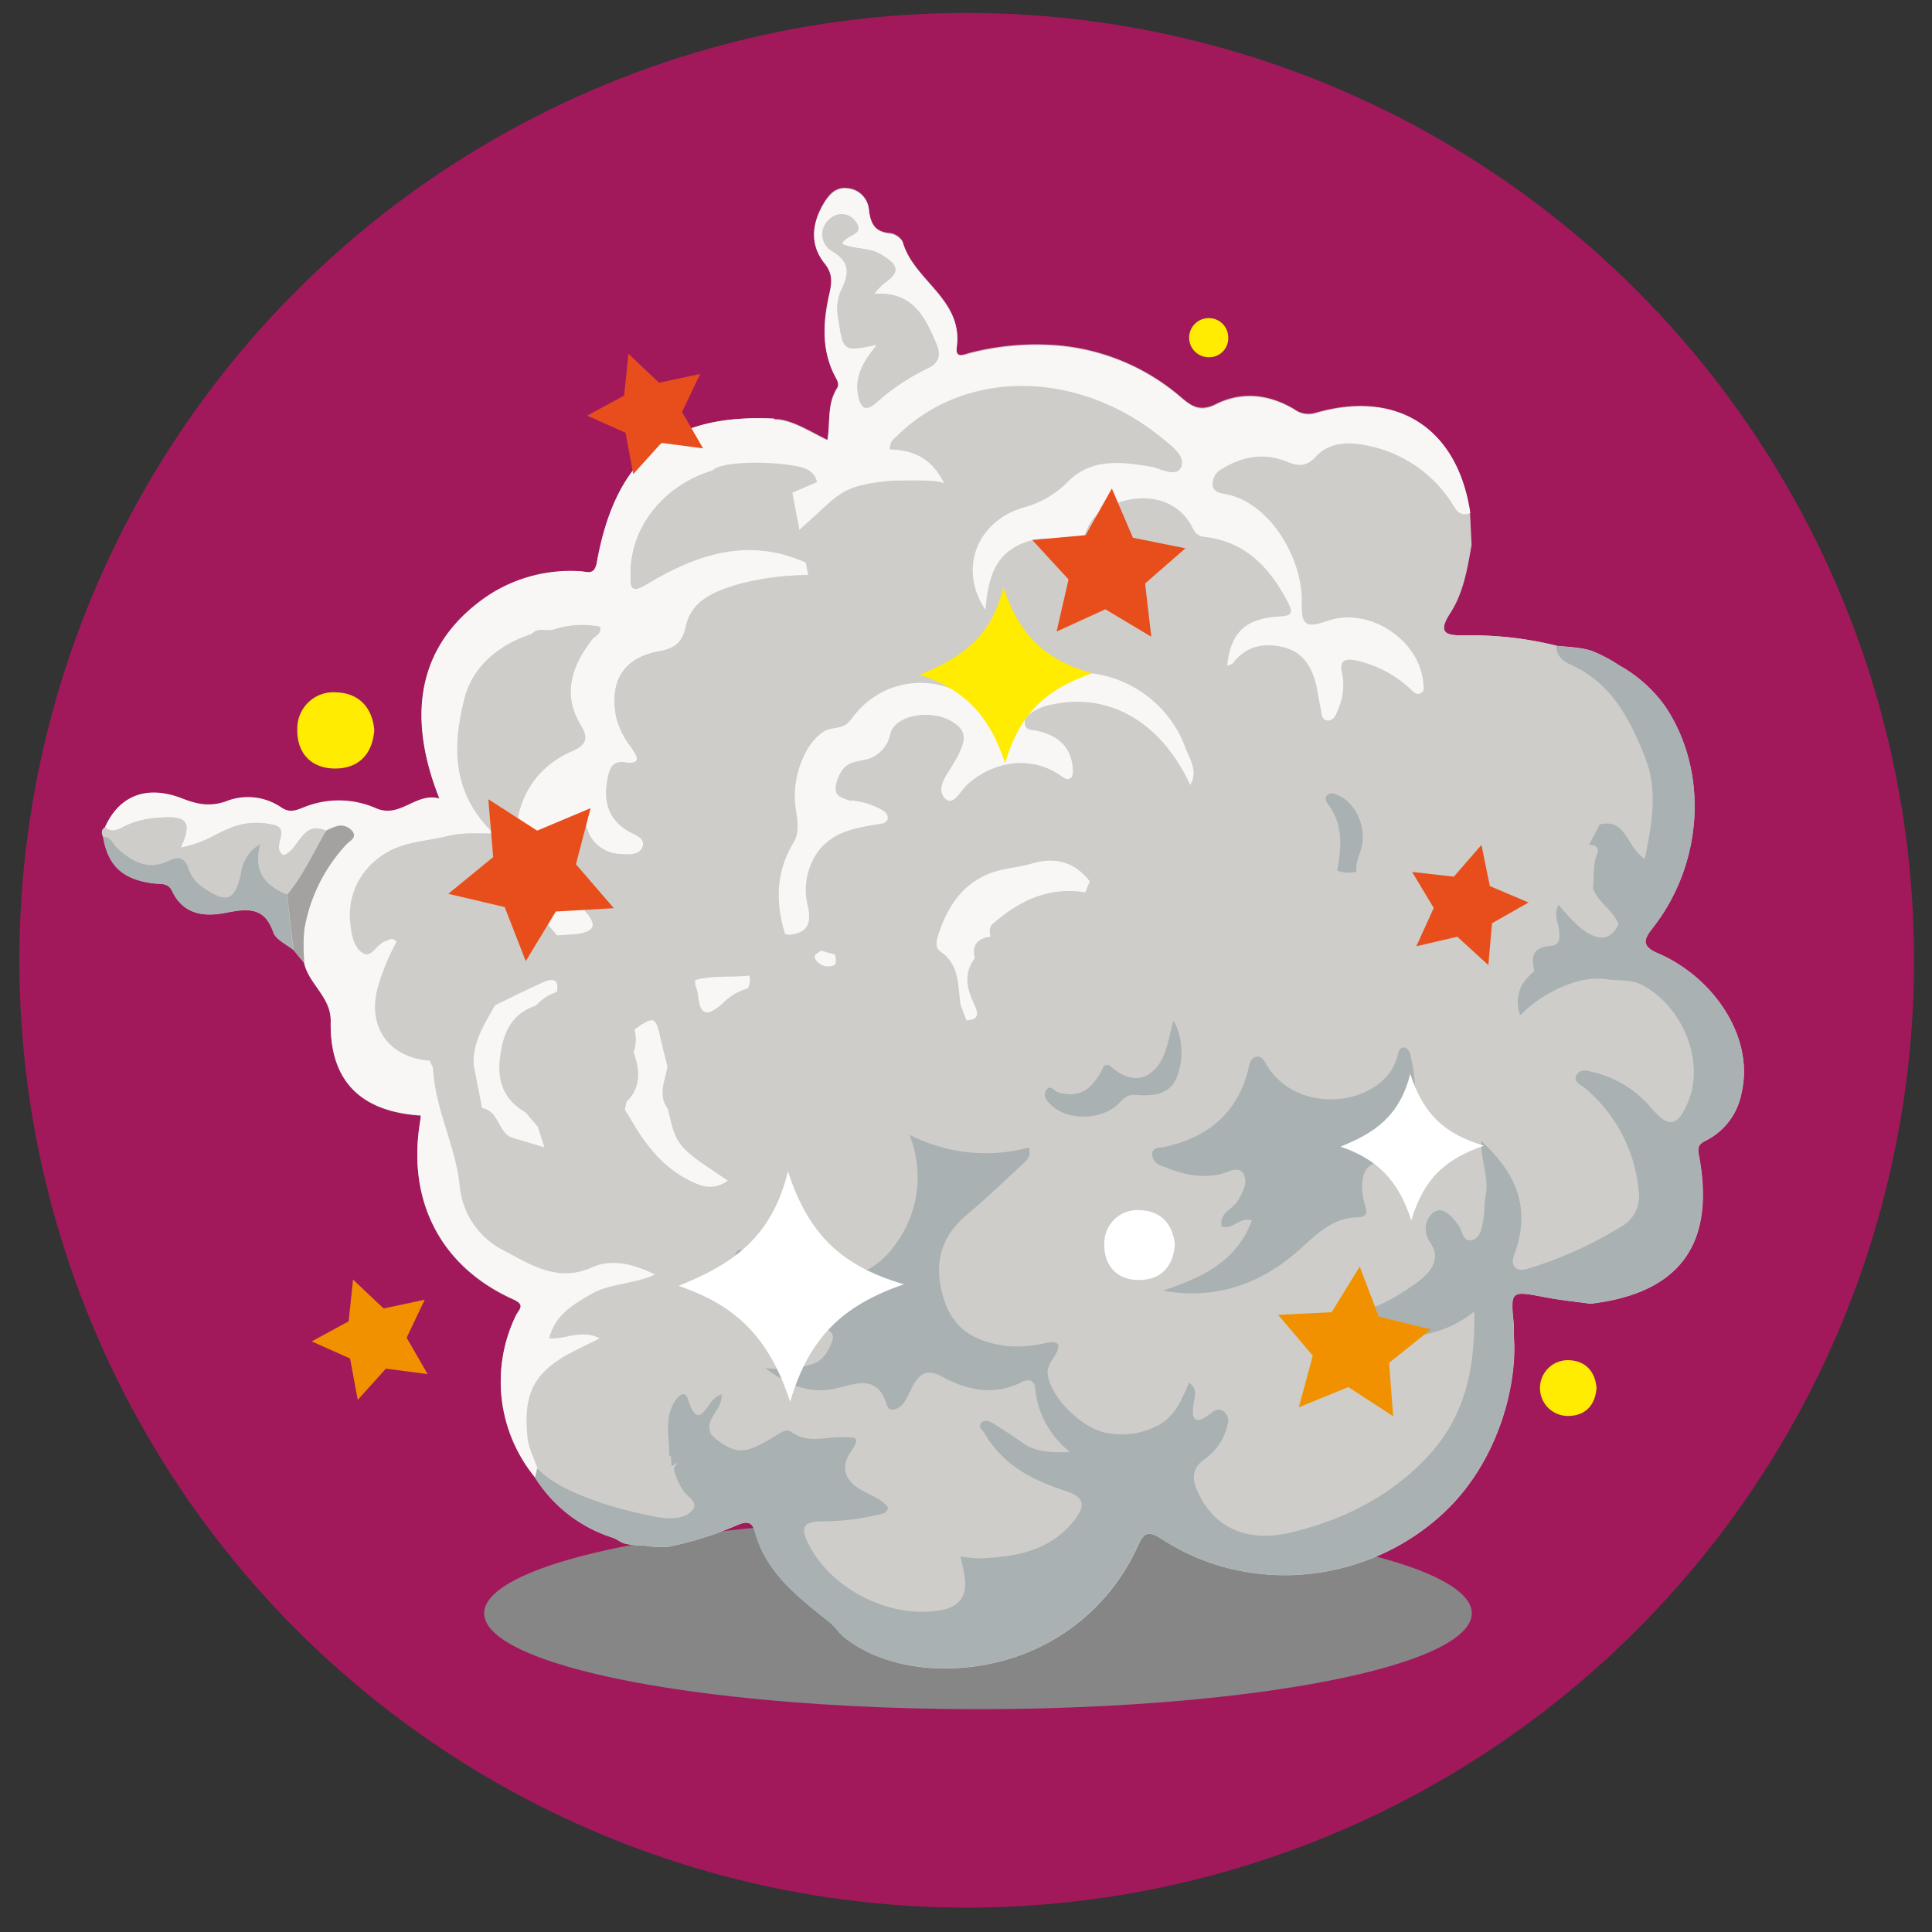 <svg xmlns="http://www.w3.org/2000/svg" viewBox="0 0 300 300"><rect x="0" y="0" width="300" height="300" fill="#333333" stroke="none"/><defs><style>.cls-1{isolation:isolate;}.cls-2{fill:#a2195b;}.cls-3{fill:#868686;mix-blend-mode:multiply;}.cls-4{fill:#cecdc9;}.cls-5{fill:#f8f7f6;}.cls-6{fill:#a9b1b2;}.cls-7{fill:#a3a2a0;}.cls-8{fill:#e84e1b;}.cls-9{fill:#f29100;}.cls-10{fill:#fff;}.cls-11{fill:#ffec00;}</style></defs><title>Artboard 1</title><g class="cls-1"><g id="Layer_1" data-name="Layer 1"><circle class="cls-2" cx="150.11" cy="149.11" r="147.1"/><ellipse class="cls-3" cx="151.86" cy="250.51" rx="76.68" ry="14.89"/><path class="cls-4" d="M257.39,148c-2.77-1.2-2-2.38-.71-4,7.81-10,8.61-24.12,2-34.15a21.71,21.71,0,0,0-7.3-6.57,23.39,23.39,0,0,0-4.19-2.21,10.15,10.15,0,0,0-1.33-.34c-1.37-.26-2.85-.32-4.19-.46h0a55.4,55.4,0,0,0-14.32-1.61c-2.56,0-4.34-.18-2.26-3.38s2.7-7,3.35-10.68l-.25-4.94.08,0c-1.95-13.17-11.28-19.24-24-15.57a3.71,3.71,0,0,1-3.27-.55c-3.9-2.34-8.12-2.85-12.2-.81-2.22,1.11-3.52.53-5.17-.86a33.75,33.75,0,0,0-18.9-8.22,41.24,41.24,0,0,0-14.1,1.12c-.92.23-2.34,1-2.08-1,1-7.39-6.75-10.26-8.4-16.29a2.68,2.68,0,0,0-2-1.3c-2.34-.21-3-1.56-3.24-3.65a3.61,3.61,0,0,0-3.21-3.32c-1.83-.28-2.91.88-3.72,2.21-1.88,3.08-2.26,6.4,0,9.31,1.3,1.64,1.22,2.93.82,4.75-1,4.3-1.32,8.66.83,12.8.32.61.79,1.23.32,2-1.55,2.44-1,5.32-1.48,8-2.25-1.05-5.07-2.9-7.57-3.18a3.7,3.7,0,0,0-.67,0l-.07-.09C104,64.22,95.61,71,92.69,87.43c-.37,2.09-1.62,1.36-2.56,1.33a23.3,23.3,0,0,0-14.2,3.69c-10.46,7-13.18,17.77-7.67,31.6-3.7-1-6.09,3.19-9.92,1.48a14.36,14.36,0,0,0-11.08-.14c-1.18.43-2.23,1-3.62,0a9.16,9.16,0,0,0-8.53-.9c-2.48.87-4.48.45-6.77-.44-5.55-2.15-9.83-.48-12,4.43-.67.43-.51,1-.27,1.59.73,4.37,3,6.49,7.7,7.1,1.15.15,2.39-.15,3,1.23,1.67,3.54,4.8,4,8.09,3.38s6.16-1.19,7.61,3c.39,1.14,2,1.85,3.12,2.75l1.63,2c.71,3.32,4.2,5.29,4.13,9.1-.17,9.17,4.57,14,14,14.61-.06.46-.11.92-.18,1.37-1.87,12.09,3.38,22.15,14.47,27.15,2,.91,1,1.5.48,2.53a23.45,23.45,0,0,0,3,25.2,22.12,22.12,0,0,0,12,9.28c.72.23,1.19.73,1.89.92a13.92,13.92,0,0,0,3.1.32,14.15,14.15,0,0,0,3.56.2,52.64,52.64,0,0,0,10.76-3.36c1.24-.54,2.33-.75,2.77.91,1.73,6.49,6.76,10.27,11.63,14.16.92.74,1.43,1.69,2.36,2.41,7.24,5.63,18.29,5.79,26.65,2.91a32,32,0,0,0,18.74-16.94c1-2.21,1.52-2.8,3.88-1.27,13.68,8.89,32.08,6.92,43.91-4.29,8.32-7.89,11.28-19.71,10.71-27.2,0-.59,0-1.18,0-1.77-.54-5.41-.55-5.36,4.89-4.32,2.31.44,4.67.67,7,1,13.87-1.62,19.5-9.31,16.82-23.19-.29-1.52.4-1.78,1.4-2.3a10.39,10.39,0,0,0,5.24-7.23C272.48,161.06,266,151.66,257.39,148Z"/><path class="cls-4" d="M83.45,228c-.57-1.79-1.55-3.43-1.72-5.38-.57-6.35,1.2-9.66,6.9-12.65,1.34-.7,2.7-1.34,4.36-2.16-2.83-1.47-5.19.22-7.84,0,.9-3.58,3.64-5.2,6.49-6.87s6.37-1.47,9.95-3.05c-3.52-1.72-6.8-2.47-9.8-1.11-5.28,2.38-9.43-.38-13.54-2.55a12.51,12.51,0,0,1-7-10.11A47.73,47.73,0,0,0,68.45,173c-1.06-2.88-2.62-5.41-3.07-8.54a21.29,21.29,0,0,1,5.38-17.18,22.74,22.74,0,0,1,13.45-7c6.32-.87,12.65,1,18.87,2.36,5,1.11,10.74,2.23,15.75.79,3.5-1,6.19-5.26,7.43-8.54,1.31-3.44,2.82-5.36,6.75-6.34,1.28,6.36,3.1,12.67,3.59,19.09.22,2.92,1.92,5.32,1.69,8.18-2.77.6-2.5,2.79-2.35,4.76a4.36,4.36,0,0,0,4.15,4.4c1.47,6.2,1.47,6.18,8,4.94q11.67-2.21,23.34-4.37c-1.45,3-3.3,5.29-7.15,4.12-.61-.18-1.26-1.18-1.82-.34s.13,1.75.86,2.42c2.56,2.35,7.73,2.25,10.35-.29.77-.75,1.26-1.48,2.61-1.38,5.46.39,7.22-1.26,7.78-7l54.52-10.52c1.43,2.14,2.64,1.93,4.95-.88l4.14-.81c2.09,1.7,4.85.9,7.2,2.1,6.26,3.21,9.89,11.75,7.28,18.12-1.61,3.93-3.1,4.19-5.78,1a16.83,16.83,0,0,0-8.9-5.5c-.92-.24-2.06-.59-2.63.34-.71,1.17.7,1.63,1.3,2.15a23.45,23.45,0,0,1,8.14,15.64,5.38,5.38,0,0,1-2.74,5.69,61.59,61.59,0,0,1-13.78,6.31c-.89.25-1.84.84-2.65,0s-.25-1.61,0-2.36c2.39-6.8.23-12.27-5.27-17.25-.06,3.07,1.24,5.7.7,8.43-.25,1.27-.14,2.61-.39,3.88s-.44,2.88-1.93,3.09c-1.23.17-1.3-1.46-1.88-2.28-1-1.4-2.49-3-3.86-2.07-1.05.74-2,2.66-.47,4.86,1.91,2.79-.75,5.09-2.7,6.45-3.67,2.55-7.68,4.78-12.49,4.36-.71-.06-1.63-.15-1.92.55-.43,1,.62,1.4,1.27,1.83a8.47,8.47,0,0,0,4.69,1.49c6.09,0,12.28.38,17.89-4.12.21,9.22-1.56,16.83-7.9,23.23-5.83,5.89-13,9.27-20.65,11.1-5.6,1.34-11.24.1-14.19-5.93-1-2.12-1.26-4,1-5.58a8.61,8.61,0,0,0,3.43-5.24,1.81,1.81,0,0,0-.49-2,1.39,1.39,0,0,0-1.93.12c-3.06,2.39-3.21.68-2.76-1.94.15-.9.46-1.87-.79-2.71-1.05,2.47-2,4.92-4.46,6.43a12,12,0,0,1-7.86,1.44c-3.91-.39-9-5.23-9.6-9-.23-1.35.59-2.23,1.18-3.24,1-1.7.3-2.14-1.38-1.83a19.55,19.55,0,0,1-6,.52c-4.57-.55-8.23-2.27-9.81-6.91-1.77-5.19-1-9.76,3.41-13.47,3-2.5,5.79-5.21,8.64-7.85.66-.62,1.49-1.25,1-2.6a26,26,0,0,1-18.54-2,17.54,17.54,0,0,1-2.28,17.18c-3.09,4.36-8.11,6-13.38,4.87a29,29,0,0,1-9.46-3.7c-.48-.31-1-.74-1.61-.26s-.24,1.08-.21,1.66c.11,1.94,1.69,2.81,2.92,3.84,2.28,1.92,3.49,3.82.93,6.41a2.59,2.59,0,0,0-.69,2.29c-.23.36-1.12.68-1.47,1a5.73,5.73,0,0,0-1.07,1.28,7.3,7.3,0,0,0-1,3c-.19,2.81.6,5.38-1.11,7.94-1.3,1.94-3.45,2.91-5.47,3.9-1.78.87-2.57,2.81-4.21,4-1.13.82-1.87,1.06-2.47,2.4-.31.69-.35,1.72-.7,2.31-2.32,1.43-4.19-.1-6.25-.83C90,232.14,86.33,230.82,83.45,228Zm44.06-80.4c-.53.37-1.44.65-.78,1.51a2.4,2.4,0,0,0,2.47.85c.93-.22.46-1.12.49-1.76.29-1,1.58-1.9.4-3.07a1.79,1.79,0,0,0-2.22-.28C126.59,145.6,127.41,146.68,127.51,147.63Zm53.07,52.79c7.86,1.37,14.69-.79,20.65-5.88,2.86-2.44,5.37-5.43,9.6-5.5,1.95,0,1.17-1.46,1-2.31-.61-2.38-.55-5.28,1.55-6.05,4.72-1.74,4.72-5.61,5.87-9.35.86-2.76.24-5.11-.26-7.62a1.47,1.47,0,0,0-.81-1c-.74-.19-1,.49-1.12,1.06-1.72,7.73-15.08,9.94-20.25,1.84-.42-.66-.7-1.68-1.75-1.49s-1,1.2-1.24,2c-1.74,6.82-6.32,10.55-13,12-.75.16-1.88,0-1.92,1.14a2,2,0,0,0,1.5,1.8c3,1.25,6,2.06,9.32,1.22,1.11-.28,2.76-1.38,3.47.21.56,1.24-.16,2.72-1,4s-2.88,1.86-2.51,3.94c1.73.7,2.69-1.5,4.72-.92C191.94,196.07,186.45,198.42,180.58,200.42Zm-54.35-5.19c0-.08-.06-.18-.13-.23s-.14.06-.21.09a.67.67,0,0,0,.13.23S126.16,195.27,126.23,195.24Z"/><path class="cls-4" d="M255.51,117.72c3,7.65,2.08,17.35-1.93,24.44a21,21,0,0,1-3.31,4.48c-2.69,2.71-6.17,4.33-9.15,6.66-2,1.57-2.89,3.61-4.56,5.42-2.21,2.39-5.58,2.82-8.6,3.59l-11.45,2.94-47,12.05c-5.75,1.48-11.57,3-17.51,3s-12.09-1.65-16.42-5.72c-3.76-3.54-5.78-8.53-7.48-13.41a182.87,182.87,0,0,1-10.08-55.54c-.19-8,.13-18.19,5.74-24.62a19.88,19.88,0,0,1,10.56-5.8c1.56-.34,11.48-1.73,12.26-.06-1.86-4-4.88-5.3-8.46-5.35a2.22,2.22,0,0,1,1-2C150,56.92,167.67,57.44,180.5,68c1.41,1.16,3.65,2.84,2.88,4.47s-3.23.14-4.85-.12c-4.58-.74-9.08-1.27-12.7,2.35a14.94,14.94,0,0,1-6.81,4c-7.39,2.11-10.24,9.65-6,15.92.28-4,1.15-7.77,4.47-9.7a9.93,9.93,0,0,1,10.41.3c.68-4.54,2.82-6.69,7.2-7.6,4.06-.85,7.66.47,9.6,3.57.6,1,.74,2,2.36,2.18,6.24.69,10,4.7,12.79,10,1.05,2,.61,2.24-1.47,2.37-5.16.33-7.33,2.55-7.89,7.62.35-.16.75-.21.93-.43,2.08-2.76,5-3.15,8-2.39s4.43,3.34,5,6.3c.21,1,.37,2.1.6,3.14.17.76.06,1.91,1.17,1.89.9,0,1.25-1,1.54-1.78a9.24,9.24,0,0,0,.61-5.56c-.46-1.82.32-2.39,2.09-2a17.94,17.94,0,0,1,8.4,4.34c.51.46,1,1.18,1.78.72.65-.36.38-1,.33-1.6-.56-6.7-8.4-11.8-14.72-9.59-3.43,1.2-4.14.74-4.05-2.93.15-6.65-4.9-15.47-11.84-16.74-.88-.16-2-.3-2-1.57a2.63,2.63,0,0,1,1.42-2.32c3.21-2,6.58-2.6,10.17-1.12,1.66.69,3,.77,4.42-.78,2.22-2.42,5.46-2.34,8.19-1.7a20.21,20.21,0,0,1,13.25,9.36c.69,1.15,1.38,1.51,2.57,1.08l-.09-.08.25,5c-.65,3.71-1.26,7.47-3.35,10.68s-.3,3.41,2.26,3.38a55.4,55.4,0,0,1,14.32,1.61c-.08,1.6,1.16,2.42,2.24,2.91C250.32,106.07,253.18,111.81,255.51,117.72Z"/><path class="cls-5" d="M83.45,228l-.32,1.43a23.45,23.45,0,0,1-3-25.2c.53-1,1.53-1.63-.48-2.53-11.09-5-16.34-15.06-14.47-27.15.07-.45.12-.91.18-1.37-9.44-.57-14.18-5.44-14-14.61.07-3.81-3.42-5.78-4.13-9.1a26.16,26.16,0,0,1,0-5.27,25.75,25.75,0,0,1,6.52-13.12c.51-.54,1.64-1,1-1.95a2.3,2.3,0,0,0-2.52-.85,9.16,9.16,0,0,0-1.62.69c-3.83-1.67-4.27,3.31-6.64,3.82-2-1.41,1.54-4.23-1.8-4.77a10.88,10.88,0,0,0-5.62.25,25.46,25.46,0,0,0-3.22,1.44,18.15,18.15,0,0,1-5.26,1.9c1.82-4,1-5-3.35-4.63a13.48,13.48,0,0,0-5.48,1.36c-1,.53-1.93,1-2.93.08,2.22-4.91,6.5-6.59,12-4.43,2.29.89,4.28,1.31,6.77.44a9.17,9.17,0,0,1,8.53.9c1.39,1,2.45.45,3.62,0a14.36,14.36,0,0,1,11.08.14c3.83,1.72,6.22-2.51,9.92-1.48-5.51-13.83-2.79-24.6,7.67-31.6a23.3,23.3,0,0,1,14.2-3.69c.94,0,2.19.76,2.56-1.33C95.61,71,104,64.22,120.19,65c2,2.4,1.58,5.45,2.23,8.21-1.39-.29-2.76-.69-4.17-.84-10.74-1.19-20.43,6.83-20.33,16.74,0,1.83-.14,3.18,2.41,1.63,7.72-4.68,15.8-7.43,24.77-3.44l.4,2a42.63,42.63,0,0,0-10.87,1.43c-3.54,1.09-7.2,2.38-8.1,6.57-.54,2.52-1.8,3.39-4.22,3.84-5.5,1-7.65,4.62-6.6,10.1A12.66,12.66,0,0,0,98,116c.79,1.18,2,2.81-1,2.39-1.83-.25-2.26.91-2.56,2.25-.74,3.39-.23,6.3,3,8.35,1,.63,3,1.09,2.34,2.61-.57,1.31-2.48,1.1-3.88,1a5.59,5.59,0,0,1-4.45-3.16c-.36-.65-.25-1.9-1.46-1.59-.83.21-1.16,1.14-1.45,1.92-1.62,4.47-.35,8.45,2.5,11.89,1.78,2.15,1.2,2.92-1.17,3.36l-3.38.22c-.83-1-1.68-2-2.5-3-5.46-6.68-6.41-20.74,4.85-25.6,2.08-.9,2.64-1.92,1.41-3.95-3-4.87-1.47-9.23,1.69-13.37.46-.6,1.52-.84,1.25-2a14.1,14.1,0,0,0-7.3.48c-1.1.25-2.39-.45-3.33.66-5.05,1.64-9.09,5-10.34,9.91-1.84,7.19-2.13,14.66,4.58,21.06-2.9,0-5-.16-7.08.35s-4.2.75-6.27,1.26c-5.71,1.4-9.48,6.3-9,11.88.15,1.84.4,4.07,2,5.05,1.32.81,2.12-1.53,3.49-1.88.52-.13,1-.72,1.74.1a34,34,0,0,0-3,7.36c-1.52,5.93,1.79,10.57,8,11.1l.57,1.18c.26,6.36,3.49,12,4.13,18.31a12.51,12.51,0,0,0,7,10.11c4.11,2.17,8.26,4.93,13.54,2.55,3-1.35,6.28-.61,9.8,1.11-3.58,1.58-7,1.34-9.95,3.05s-5.59,3.28-6.49,6.87c2.65.18,5-1.5,7.84,0-1.66.82-3,1.46-4.36,2.16-5.71,3-7.47,6.31-6.9,12.65C81.9,224.6,82.88,226.24,83.45,228Z"/><path class="cls-4" d="M16.29,128.45c1,.91,2,.45,2.93-.08A13.48,13.48,0,0,1,24.71,127c4.35-.4,5.16.66,3.35,4.63a18.15,18.15,0,0,0,5.26-1.9,25.46,25.46,0,0,1,3.22-1.44,10.88,10.88,0,0,1,5.62-.25c3.33.54-.24,3.36,1.8,4.77,2.38-.51,2.82-5.49,6.64-3.82-2,3.33-3.54,6.92-6.06,9.92-3.14-1.36-5.34-3.34-4.12-7.82a6,6,0,0,0-3,4.62c-1,4.13-2.17,4.61-5.72,2.22a5.86,5.86,0,0,1-2.41-3c-.6-1.79-1.49-2-3.19-1.21-3.15,1.5-5.7,0-8-2.13-.65-.61-.87-1.74-2.09-1.59C15.79,129.46,15.63,128.89,16.29,128.45Z"/><path class="cls-6" d="M16,130c1.22-.15,1.44,1,2.09,1.59,2.26,2.12,4.81,3.63,8,2.13,1.71-.81,2.59-.58,3.19,1.21a5.86,5.86,0,0,0,2.41,3c3.55,2.39,4.76,1.91,5.72-2.22a6,6,0,0,1,3-4.62c-1.22,4.48,1,6.46,4.12,7.82l1,8.59c-1.08-.91-2.73-1.61-3.12-2.75-1.44-4.2-4.33-3.61-7.61-3s-6.42.16-8.09-3.38c-.65-1.38-1.89-1.08-3-1.23C19,136.54,16.76,134.42,16,130Z"/><path class="cls-7" d="M45.59,147.52l-1-8.59c2.53-3,4.08-6.59,6.06-9.92a9.08,9.08,0,0,1,1.62-.69,2.3,2.3,0,0,1,2.52.85c.6,1-.53,1.41-1,1.95a25.75,25.75,0,0,0-6.52,13.12,26.16,26.16,0,0,0,0,5.27Z"/><path class="cls-4" d="M89.83,145c2.36-.44,2.95-1.21,1.17-3.36-2.85-3.44-4.12-7.42-2.5-11.89.29-.79.61-1.71,1.45-1.92,1.21-.31,1.1.95,1.46,1.59a5.59,5.59,0,0,0,4.45,3.16c1.4.14,3.31.35,3.88-1,.65-1.51-1.34-2-2.34-2.61-3.21-2-3.73-5-3-8.35.29-1.34.73-2.5,2.56-2.25,3,.42,1.82-1.21,1-2.39a12.66,12.66,0,0,1-2.31-4.71c-1-5.47,1.1-9.08,6.6-10.1,2.42-.45,3.68-1.32,4.22-3.84.9-4.19,4.55-5.48,8.1-6.57a42.63,42.63,0,0,1,10.87-1.43l4.5,23.13c-4.07,1.47-6.38,5.6-6.57,11-.09,2.45,1.13,5.12-.17,7.28-2.79,4.65-2.86,9.35-1.33,14.3a7.48,7.48,0,0,0-5.58,6.4c-2.8.32-5.65-.08-8.41.7-1.95-1.28-3.92-2.53-6.42-2-2.79.57-5.66,1.68-6.6-2.65-.19-.89-1.7-1.1-2.74-1.32S90.26,146.05,89.83,145Z"/><path class="cls-5" d="M228.31,79.67c-1.19.43-1.88.08-2.57-1.08a20.21,20.21,0,0,0-13.25-9.36c-2.73-.63-6-.72-8.19,1.7-1.43,1.56-2.76,1.47-4.42.78-3.58-1.48-7-.84-10.17,1.12a2.63,2.63,0,0,0-1.42,2.32c0,1.27,1.17,1.41,2,1.57,6.93,1.27,12,10.09,11.84,16.74-.08,3.68.62,4.13,4.05,2.93C212.56,94.2,220.39,99.3,221,106c0,.57.32,1.24-.33,1.6-.82.45-1.27-.26-1.78-.72a17.94,17.94,0,0,0-8.4-4.34c-1.77-.38-2.54.19-2.09,2a9.24,9.24,0,0,1-.61,5.56c-.29.78-.64,1.76-1.54,1.78-1.11,0-1-1.12-1.17-1.89-.24-1-.39-2.1-.6-3.14-.6-3-2-5.52-5-6.3s-5.9-.37-8,2.39c-.17.23-.58.28-.93.43.57-5.07,2.73-7.29,7.89-7.62,2.08-.13,2.53-.38,1.47-2.37-2.79-5.28-6.55-9.29-12.79-10-1.63-.18-1.77-1.23-2.36-2.18-1.94-3.1-5.54-4.41-9.6-3.57-4.38.91-6.52,3.06-7.2,7.6A9.93,9.93,0,0,0,157.5,85c-3.32,1.92-4.19,5.69-4.47,9.7-4.25-6.27-1.4-13.81,6-15.92a14.94,14.94,0,0,0,6.81-4c3.61-3.61,8.12-3.09,12.7-2.35,1.62.26,4.05,1.82,4.85.12s-1.47-3.31-2.88-4.47c-12.83-10.56-30.49-11.08-41.34-.28a2.22,2.22,0,0,0-1,2c3.59.05,6.6,1.34,8.46,5.35-.32-.69-5.62-.54-6.43-.53a26.53,26.53,0,0,0-6.86.84c-2.48.67-3.79,1.87-5.66,3.58-.44.4-5.24,4.78-5.23,4.79-2.87-3.63,1.67-6.57-.31-10-.74-1.3-2.08-2.14-3.12-3.22s-1.82-2.73-1.1-4.05a3,3,0,0,1,3-1.33c2.5.27,5.32,2.12,7.57,3.18.48-2.73-.08-5.61,1.48-8,.47-.74,0-1.36-.32-2-2.15-4.15-1.79-8.5-.83-12.8.41-1.82.49-3.11-.82-4.75-2.31-2.91-1.93-6.22,0-9.31.82-1.34,1.89-2.49,3.72-2.21a3.61,3.61,0,0,1,3.21,3.32c.26,2.1.9,3.44,3.24,3.65a2.68,2.68,0,0,1,2,1.3c1.65,6,9.39,8.9,8.4,16.29-.27,2,1.16,1.23,2.08,1a41.24,41.24,0,0,1,14.1-1.12,33.75,33.75,0,0,1,18.9,8.22c1.65,1.4,2.95,2,5.17.86,4.09-2,8.3-1.54,12.2.81a3.71,3.71,0,0,0,3.27.55C217,60.43,226.36,66.51,228.31,79.67ZM136.17,53.54c-2.19,2.69-3.5,5-2.87,7.93.42,1.95,1.12,2.47,2.77,1.07A34,34,0,0,1,144,57.22c2-.91,2.1-2.29,1.34-4-1.76-4.06-3.59-8-9.62-7.57a13.36,13.36,0,0,1,1.44-1.55c2.65-1.83,2.53-2.86-.36-4.6-1.85-1.11-4.09-.72-6-1.62.37-1.51,3.92-1.31,1.91-3.67a2.59,2.59,0,0,0-3.85-.18,3,3,0,0,0,.29,4.91c3.15,1.85,2.66,3.79,1.36,6.41a7.29,7.29,0,0,0-.3,4.19C130.95,54.6,130.91,54.6,136.17,53.54Z"/><path class="cls-6" d="M245.89,100.76a10.15,10.15,0,0,1,1.33.34,23.4,23.4,0,0,1,4.19,2.21,21.71,21.71,0,0,1,7.3,6.57c6.58,10,5.78,24.15-2,34.15-1.25,1.6-2.06,2.79.71,4l-19,3.65c-.43-2.21-1.24-4.55,2.4-4.81,1.42-.1,1.41-1.26,1.28-2.42s-.91-2.44-.06-3.94a28.22,28.22,0,0,0,3.58,3.75c2,1.44,4.18,2.34,5.72-.73-.84-2.23-3.23-3.36-4-5.65.19-1.73-.09-3.5.59-5.18.46-1.13-.19-1.47-1.19-1.49l1.66-3.19c4.14-1,4.12,3.5,7,5.35,1.13-5.45,2.05-10.66.09-15.65-2.33-5.9-5.18-11.64-11.56-14.5-1.08-.49-2.32-1.31-2.24-2.91C243,100.44,244.51,100.5,245.89,100.76Z"/><path class="cls-4" d="M125.1,87.34c-9-4-17-1.24-24.77,3.44-2.56,1.55-2.39.2-2.41-1.63-.1-9.91,9.59-17.92,20.33-16.74,1.4.15,2.78.56,4.17.84Z"/><path class="cls-5" d="M184.07,116.1A17.88,17.88,0,0,0,156.56,108c-2.57,2-3.75,2-6.12.37A13.22,13.22,0,0,0,138,107a13.43,13.43,0,0,0-5.21,3.89c-.62.74-1,1.5-1.94,1.86-1.07.42-2.18.27-3.18,1a9,9,0,0,0-2.25,2.52,14.64,14.64,0,0,0-2,7.22c-.09,2.45,1.13,5.12-.17,7.28-2.79,4.65-2.86,9.35-1.33,14.3l.58.09c2.77-.31,3.57-1.56,2.94-4.47A10.22,10.22,0,0,1,127.2,132c2.48-3.05,5.92-3.47,9.57-4.09a1.47,1.47,0,0,0,.9-.38,1,1,0,0,0,0-1.13,2.44,2.44,0,0,0-.93-.76,12.24,12.24,0,0,0-4-1.28c-.83-.14-2.63-.43-2.92-1.42s.5-2.85,1.13-3.57c1.23-1.41,2.86-1.06,4.41-1.73a5.13,5.13,0,0,0,2.89-3.7c.77-3,6.33-3.77,9.39-2,2.65,1.55,2.65,3,.14,7.09-1,1.59-2.53,3.7-.88,5.09,1.2,1,2.29-1.4,3.35-2.34,4.33-3.84,10.22-4.4,14.5-1.29.35.25.86.58,1.19.48.65-.19.68-.86.65-1.48-.19-3.52-2.31-5.27-5.51-6-.78-.19-1.82,0-1.95-1.13-.11-.94.76-1.49,1.39-1.91a7.74,7.74,0,0,1,2.6-1c9-2.06,17.14,2.6,21.7,12.43C186.11,119.71,184.69,117.83,184.07,116.1Z"/><path class="cls-6" d="M183.45,163.18a10.68,10.68,0,0,1-.62,3.84c-1.06,3-3.7,3.21-6.54,3-1.35-.1-1.84.64-2.61,1.38-2.61,2.55-7.79,2.64-10.35.29-.73-.67-1.49-1.47-.86-2.42s1.21.16,1.82.34c3.86,1.17,5.7-1.13,7.15-4.12l.73-.16a15.28,15.28,0,0,1,1.61,1.23,5.81,5.81,0,0,0,1.74.71,3.82,3.82,0,0,0,3.06-.61c2.66-1.91,2.75-5.36,3.65-8.18A10.35,10.35,0,0,1,183.45,163.18Z"/><path class="cls-4" d="M139.7,157.76a7.24,7.24,0,0,0,1-.3c1.25-.58,2.45-1.68,3.92-.61a2.06,2.06,0,0,1,.7,2.25c-.42,1.77-1.79,2.37-3.43,2.57-.47.06-.93.16-1.4.25Z"/><path class="cls-4" d="M180.55,163.72c-1.42,4.18-4.93,4.86-8.37,1.62Z"/><path class="cls-4" d="M138.44,151.46c2-.06,5.13-2,5.54,1.16.35,2.69-3.21,1.51-4.91,2.33Z"/><path class="cls-5" d="M131.41,124.91a3.94,3.94,0,0,1,.67-.17c1.59-.12,3.15.56,3,2.1-.19,2-2.06.5-3.14.81Z"/><path class="cls-4" d="M132.26,124.39c-2.94-.73-3.16-1.81-.89-4.26Z"/><path class="cls-6" d="M243.54,151.66c-2.31,2.81-3.52,3-4.95.88Z"/><path class="cls-4" d="M115,207.77c.39-1.55.54-3.3.84-4.79s.78-3.1,2.16-3.58a3.18,3.18,0,0,1,3.14,1c.82.82,1.37,1.87,2.11,2.76a11.82,11.82,0,0,0,2.89,2.64c.94.51,3.69.41,3,2.25-.55,1.57-1.35,3.1-3.06,3.71a18.88,18.88,0,0,1-7.37.64c3.78,2.89,7.1,4,11.1,3.12,3-.69,6.36-2.18,7.77,2.61.38,1.29,1.87.65,2.58-.26a18.21,18.21,0,0,0,1.33-2.49c1.07-1.92,2.07-3.07,4.7-1.64,3.81,2.07,8,3,12.26.86,1-.52,2-.43,2.15.84a14.26,14.26,0,0,0,5.44,10c-2.81.08-5.31.09-7.51-1.52-1.44-1-2.94-2-4.45-2.94-.6-.37-1.35-.72-1.9,0s.27,1,.55,1.49c2.76,4.84,7.27,7.27,12.33,8.9,3.07,1,3.58,2.16,1.58,4.71-3.71,4.73-9,5.63-14.6,5.87a20.89,20.89,0,0,1-3-.31c.24,1.25.52,2.36.66,3.48.31,2.68-.92,4.32-3.54,4.83-7.64,1.49-16.69-2.84-20.5-9.76-1.67-3-1.22-4,2.32-4a39.33,39.33,0,0,0,8.43-1.06c.57-.11,1.17-.25,1.35-1.1-1-1.34-2.59-1.82-4-2.61-2.66-1.5-3.5-3.58-1.7-6.16,1.57-2.24.56-2.08-1.38-2.12-2.64-.05-5.42,1-7.92-.81-.61-.44-1.31-.13-2,.28-5.69,3.59-6.75,3.49-11.89-1,.88-.15,2.72-3.35,3-4.16.5-1.76-.34-3.5.52-5.36.58-1.23,1.66-1.93,2.14-3.13A10,10,0,0,0,115,207.77Z"/><path class="cls-6" d="M110.18,222a1.73,1.73,0,0,0,.33.81c.18.23.42.41.6.63a.92.92,0,0,1,.25.8.85.85,0,0,1-1,.5,3.87,3.87,0,0,1-1.09-.45c-.86-.42-2.37-.79-3.21-.19s-1,1.69-2.14,2c.07-2.78-.81-5.63.75-8.31.66-1.13,1.68-2,2.18-.45,1.38,4.31,2.46,1.8,3.79.09a3.68,3.68,0,0,1,1.42-.91c0,1.82-1,2.54-1.69,4A2.53,2.53,0,0,0,110.18,222Z"/><path class="cls-4" d="M99.59,235.36a2.83,2.83,0,0,1-1.15-.53,2.58,2.58,0,0,1-.86-2.41,5.11,5.11,0,0,1,1.48-2.36l2.34-2.54c.54-.59,1.25-1.23,2-1,1.26.32,1.57,2.69,2.06,3.7s2.92,3.08,2.22,4.13c-1.07,1.61-3.35,1.42-5.22,1.31A15.93,15.93,0,0,1,99.59,235.36Z"/><path class="cls-6" d="M104.29,227.64q-.07-1-.15-2.07c1.61-.49,1.91-2.57,3.59-3l.08,0A5.8,5.8,0,0,1,104.29,227.64Z"/><path class="cls-4" d="M66.59,164.69c-6.18-.53-9.5-5.17-8-11.1a34,34,0,0,1,3-7.36c-.77-.82-1.22-.23-1.74-.1-1.38.35-2.17,2.7-3.49,1.88-1.59-1-1.84-3.21-2-5.05-.45-5.58,3.32-10.48,9-11.88,2.07-.51,4.2-.75,6.27-1.26s4.17-.37,7.08-.35c-6.72-6.39-6.42-13.87-4.58-21.06,1.25-4.88,5.28-8.27,10.33-9.92,2.32.8,4,3,6.77,3.49-.58-2.19-3.12-2.21-3.44-4.15a14.1,14.1,0,0,1,7.3-.48c.26,1.12-.79,1.36-1.25,2-3.16,4.14-4.64,8.5-1.69,13.37,1.23,2,.67,3-1.41,3.95-11.26,4.86-10.31,18.92-4.85,25.6.82,1,1.66,2,2.5,3-2.28.54-4.55,1.11-6.84,1.59s-4.07,2-3.61,4c1,4.73-2.06,4.94-5.1,5.57-3.8.79-4.84,2.28-4.44,6.18C66.53,163.29,66.55,164,66.59,164.69Z"/><path class="cls-4" d="M85.85,97.85c.32,1.94,2.86,2,3.44,4.15-2.79-.49-4.45-2.69-6.77-3.49C83.46,97.4,84.75,98.1,85.85,97.85Z"/><path class="cls-6" d="M180.58,200.42c5.87-2,11.36-4.35,13.82-10.93-2-.58-3,1.61-4.72.92-.37-2.08,1.7-2.63,2.51-3.94s1.52-2.75,1-4c-.72-1.6-2.37-.49-3.47-.21-3.31.84-6.33,0-9.32-1.22a2,2,0,0,1-1.5-1.8c0-1.12,1.17-1,1.92-1.14,6.69-1.46,11.27-5.18,13-12,.2-.77.26-1.79,1.24-2s1.33.83,1.75,1.49c5.17,8.1,18.53,5.9,20.25-1.84.13-.57.37-1.25,1.12-1.06a1.47,1.47,0,0,1,.81,1c.5,2.51,1.11,4.86.26,7.62-1.16,3.73-1.15,7.61-5.87,9.35-2.1.77-2.16,3.68-1.55,6.05.22.86,1,2.29-1,2.31-4.23.06-6.74,3.05-9.6,5.5C195.27,199.64,188.43,201.79,180.58,200.42Z"/><path class="cls-5" d="M98.52,159.85c3.1-2.15,3.3-2.06,4.11,1.66.3,1.37.69,2.72,1,4.08-.31,2.2-1.56,4.42.08,6.6,1.35,5.84,1.35,5.84,9.3,11.13a4.53,4.53,0,0,1-4.61.58c-4.28-1.68-7.19-4.83-9.56-8.61-.62-1-1.21-2-1.81-3l.25-1.19c2.31-2.28,2.1-4.93,1.12-7.69A6.11,6.11,0,0,0,98.52,159.85Z"/><path class="cls-5" d="M73.56,165.42c-.22-3.58,1.68-6.4,3.31-9.32,2.48-1.2,4.94-2.44,7.46-3.57,1.39-.62,2.54-.61,2.14,1.49a7.63,7.63,0,0,0-3.26,2.13c-4,1.33-5.17,4.55-5.59,8.25s.76,6.49,4,8.33L83.53,175l1,3.16-5.12-1.53c-2.11-.94-1.94-4.13-4.55-4.57Z"/><path class="cls-5" d="M116.35,151.49a2.54,2.54,0,0,1-.25,2,8.54,8.54,0,0,0-3.88,2.31c-2.09,1.86-3.54,2.24-3.82-1.26a9.19,9.19,0,0,0-.46-1.69,3.38,3.38,0,0,0,0-.66C110.7,151.41,113.55,151.81,116.35,151.49Z"/><path class="cls-5" d="M127.51,147.63l2.19.6c0,.63.44,1.54-.49,1.76a2.4,2.4,0,0,1-2.47-.85C126.07,148.28,127,148,127.51,147.63Z"/><path class="cls-6" d="M126.23,195.24c-.07,0-.18.11-.2.09a.67.67,0,0,1-.13-.23c.07,0,.18-.11.21-.09S126.19,195.16,126.23,195.24Z"/><path class="cls-6" d="M114,213.44l-.58.86Z"/><path class="cls-5" d="M169.22,136.86l-.69,1.7c-5.66-.92-10.26,1.29-14.38,4.89-.6.52-.49,1.27-.36,2-2,.24-2.93,1.31-2.43,3.37-1.74,2.27-1.26,4.59-.17,6.94.58,1.25,1.17,2.59-1.12,2.68l-.92-2.43c-.44-3-.11-6.21-3.12-8.26-.91-.62-.62-1.7-.32-2.62,1.61-5,4.43-8.83,9.87-10.08,1.5-.34,3-.48,4.51-.92C163.77,133,166.83,133.77,169.22,136.86Z"/><path class="cls-6" d="M210.64,135.34a5,5,0,0,1-3-.14c.63-3.54,1-7-1.33-10.19-.36-.48-.72-1.06-.18-1.56s1.09-.18,1.65.05c2.81,1.18,4.56,5.23,3.55,8.42C211,133,210.45,134.1,210.64,135.34Z"/><path class="cls-4" d="M136.17,53.54c-5.26,1.07-5.22,1.06-6-4a7.29,7.29,0,0,1,.3-4.19c1.3-2.62,1.78-4.56-1.36-6.41a3,3,0,0,1-.29-4.91,2.59,2.59,0,0,1,3.85.18c2,2.36-1.54,2.16-1.91,3.67,1.92.89,4.16.5,6,1.62,2.89,1.74,3,2.77.36,4.6a13.36,13.36,0,0,0-1.44,1.55c6-.47,7.87,3.51,9.62,7.57.75,1.74.68,3.12-1.34,4a34,34,0,0,0-7.93,5.31c-1.65,1.4-2.35.88-2.77-1.07C132.67,58.51,134,56.23,136.17,53.54Z"/><path class="cls-4" d="M247.37,137.87c-4.17-1.87-1.61-4.33-.6-6.66,1,0,1.65.36,1.19,1.49C247.29,134.37,247.56,136.14,247.37,137.87Z"/><path class="cls-4" d="M82.75,160.45c-3,2-3.36,5.1-1.08,7.92C82.37,165.76,81.19,162.92,82.75,160.45Z"/><polygon class="cls-8" points="97.59 54.94 102.33 59.43 108.72 58.07 105.91 63.97 109.17 69.62 102.7 68.77 98.33 73.62 97.14 67.2 91.17 64.54 96.91 61.43 97.59 54.94"/><polygon class="cls-8" points="230.04 131.2 231.34 137.59 237.35 140.14 231.68 143.36 231.11 149.86 226.29 145.46 219.93 146.93 222.63 140.99 219.27 135.39 225.75 136.13 230.04 131.2"/><polygon class="cls-9" points="54.82 198.69 59.56 203.18 65.95 201.82 63.14 207.72 66.4 213.37 59.92 212.52 55.55 217.37 54.36 210.95 48.4 208.29 54.14 205.18 54.82 198.69"/><polygon class="cls-8" points="75.83 124.11 83.41 128.98 91.71 125.49 89.43 134.2 95.31 141.02 86.31 141.54 81.64 149.24 78.37 140.85 69.61 138.79 76.58 133.09 75.83 124.11"/><polygon class="cls-8" points="172.65 75.86 175.92 83.5 184.07 85.14 177.81 90.61 178.77 98.87 171.63 94.61 164.07 98.07 165.92 89.97 160.29 83.85 168.57 83.1 172.65 75.86"/><path class="cls-4" d="M125,72.75a2.86,2.86,0,0,1,1.87,2.11l-3,1.29-4.13,1.75c-3.06,1.3-11.54-2.19-9.22-4.76C112.23,71.25,122.44,71.72,125,72.75Z"/><path class="cls-6" d="M242.16,149.2c2.52-.43,5.21.57,7.6-.11,1.93-.55,5.63-1.91,7.63-1.07,8.65,3.64,15.09,13,13,21.68a10.39,10.39,0,0,1-5.24,7.23c-1,.53-1.69.78-1.4,2.3,2.68,13.88-2.95,21.58-16.82,23.19-2.34-.32-4.69-.55-7-1-5.45-1-5.43-1.09-4.89,4.32.06.58,0,1.18,0,1.77.57,7.49-2.39,19.32-10.71,27.2-11.83,11.21-30.23,13.18-43.91,4.29-2.35-1.53-2.88-.93-3.88,1.27a32,32,0,0,1-18.74,16.94c-8.36,2.88-19.41,2.72-26.65-2.91-.92-.72-1.44-1.67-2.36-2.41-4.87-3.88-9.9-7.67-11.63-14.16-.44-1.66-1.54-1.45-2.77-.91a52.64,52.64,0,0,1-10.76,3.36,14.15,14.15,0,0,1-3.56-.2,13.92,13.92,0,0,1-3.1-.32c-.7-.2-1.17-.69-1.89-.92a22.12,22.12,0,0,1-12-9.28l.32-1.43c2.88,2.79,6.51,4.11,10.19,5.42a69,69,0,0,0,7.59,1.95c1.9.44,5.21.81,6.48-1.1.7-1.06-.93-1.95-1.43-2.67a9.45,9.45,0,0,1-1.33-2.57c-.43-1.44-.29-1,.41-2,1.14-1.57,2.18-2.28,2.46-4.41l1.23-1c5.13,4.5,6.2,4.6,11.89,1,.66-.42,1.36-.73,2-.28,2.5,1.81,5.28.75,7.92.81,1.93,0,2.94-.12,1.38,2.12-1.8,2.58-1,4.67,1.7,6.16,1.4.79,3,1.27,4,2.61-.18.84-.78,1-1.35,1.1a39.33,39.33,0,0,1-8.43,1.06c-3.54-.07-4,.92-2.32,4,3.81,6.92,12.86,11.25,20.5,9.76,2.62-.51,3.86-2.15,3.54-4.83-.13-1.12-.41-2.22-.66-3.48a20.89,20.89,0,0,0,3,.31c5.55-.24,10.88-1.15,14.6-5.87,2-2.54,1.49-3.72-1.58-4.71-5.06-1.63-9.57-4.06-12.33-8.9-.27-.48-1-.84-.55-1.49s1.3-.39,1.9,0c1.51.94,3,1.9,4.45,2.94,2.2,1.6,4.7,1.59,7.51,1.52a14.26,14.26,0,0,1-5.44-10c-.15-1.27-1.12-1.36-2.15-.84-4.25,2.15-8.45,1.21-12.26-.86-2.63-1.43-3.63-.28-4.7,1.64a18.21,18.21,0,0,1-1.33,2.49c-.71.9-2.2,1.55-2.58.26-1.42-4.79-4.77-3.31-7.77-2.61-4,.92-7.32-.24-11.1-3.12a18.88,18.88,0,0,0,7.37-.64c1.71-.6,2.51-2.14,3.06-3.71.34-1-.57-1.68-1.34-1.77-2.24-.27-3.64-1.58-5.37-2.81s-3.65-2.27-5.37-3.72c-1.22-1-2.81-1.9-2.92-3.84,0-.58-.31-1.21.21-1.66s1.13-.05,1.61.26a29,29,0,0,0,9.46,3.7c5.28,1.17,10.29-.51,13.38-4.87a17.54,17.54,0,0,0,2.28-17.18,26,26,0,0,0,18.54,2c.46,1.35-.36,2-1,2.6-2.85,2.65-5.66,5.35-8.64,7.85-4.43,3.71-5.18,8.28-3.41,13.47,1.58,4.64,5.24,6.36,9.81,6.91a19.55,19.55,0,0,0,6-.52c1.68-.31,2.37.13,1.38,1.83-.59,1-1.4,1.89-1.18,3.24.63,3.75,5.69,8.59,9.6,9a12,12,0,0,0,7.86-1.44c2.47-1.52,3.4-4,4.46-6.43,1.25.84.94,1.82.79,2.71-.45,2.62-.3,4.33,2.76,1.94a1.39,1.39,0,0,1,1.93-.12,1.81,1.81,0,0,1,.49,2,8.61,8.61,0,0,1-3.43,5.24c-2.31,1.59-2.08,3.46-1,5.58,2.95,6,8.59,7.26,14.19,5.93,7.7-1.84,14.82-5.21,20.65-11.1,6.34-6.4,8.11-14,7.9-23.23-5.6,4.51-11.79,4.14-17.89,4.12a8.47,8.47,0,0,1-4.69-1.49c-.65-.44-1.7-.81-1.27-1.83.29-.7,1.21-.62,1.92-.55,4.81.42,8.82-1.81,12.49-4.36,2-1.36,4.61-3.67,2.7-6.45-1.51-2.2-.58-4.12.47-4.86,1.37-1,2.87.66,3.86,2.07.58.82.65,2.45,1.88,2.28,1.49-.2,1.68-1.84,1.93-3.09s.14-2.61.39-3.88c.55-2.73-.76-5.36-.7-8.43,5.51,5,7.66,10.45,5.27,17.25-.26.75-.7,1.65,0,2.36s1.76.24,2.65,0a61.59,61.59,0,0,0,13.78-6.31,5.38,5.38,0,0,0,2.74-5.69A23.45,23.45,0,0,0,246.15,169c-.6-.52-2-1-1.3-2.15.56-.93,1.71-.58,2.63-.34a16.83,16.83,0,0,1,8.9,5.5c2.68,3.22,4.17,3,5.78-1,2.61-6.37-1-14.91-7.28-18.12-1.42-.73-3.27-.62-4.82-.76a12.17,12.17,0,0,0-4.66.14,20.4,20.4,0,0,0-9.35,5.38,5.89,5.89,0,0,1,.21-4.56A7.9,7.9,0,0,1,242.16,149.2Z"/><polygon class="cls-9" points="211.14 196.68 214.1 204.45 222.18 206.42 215.7 211.63 216.33 219.92 209.37 215.38 201.68 218.53 203.85 210.51 198.47 204.17 206.77 203.76 211.14 196.68"/><path class="cls-10" d="M122.69,217.67c-3.23-9.94-8.4-15-17.33-18,8.54-3.41,14.48-7.59,17-17.78,3.12,9.67,8.23,14.69,18,17.53C131.07,202.63,125.69,207.46,122.69,217.67Z"/><path class="cls-10" d="M219.15,189.51c-2.05-6.33-5.35-9.53-11-11.46,5.43-2.17,9.22-4.83,10.83-11.31,2,6.15,5.23,9.35,11.46,11.16C224.48,179.94,221.06,183,219.15,189.51Z"/><path class="cls-10" d="M182.43,193.3c-.25,3.28-2.06,5.33-5.27,5.45-3.65.14-5.8-2.19-5.68-5.66a5.13,5.13,0,0,1,5.56-5.17C180.15,188,182.14,190,182.43,193.3Z"/><path class="cls-11" d="M190.72,52.41a2.94,2.94,0,0,1-3,3.06,3,3,0,1,1-.07-6.07A3,3,0,0,1,190.72,52.41Z"/><path class="cls-11" d="M58.12,113.38c-.28,3.58-2.25,5.81-5.75,5.95-4,.15-6.33-2.39-6.2-6.18a5.6,5.6,0,0,1,6.06-5.64C55.63,107.62,57.8,109.75,58.12,113.38Z"/><path class="cls-11" d="M247.91,215.51c-.2,2.62-1.64,4.25-4.2,4.35a4.33,4.33,0,1,1-.1-8.65C246.09,211.29,247.68,212.86,247.91,215.51Z"/><path class="cls-11" d="M156.07,118.52c-2.47-7.6-6.42-11.45-13.25-13.77,6.52-2.6,11.07-5.8,13-13.59,2.39,7.39,6.29,11.23,13.77,13.4C162.47,107,158.36,110.71,156.07,118.52Z"/></g></g></svg>